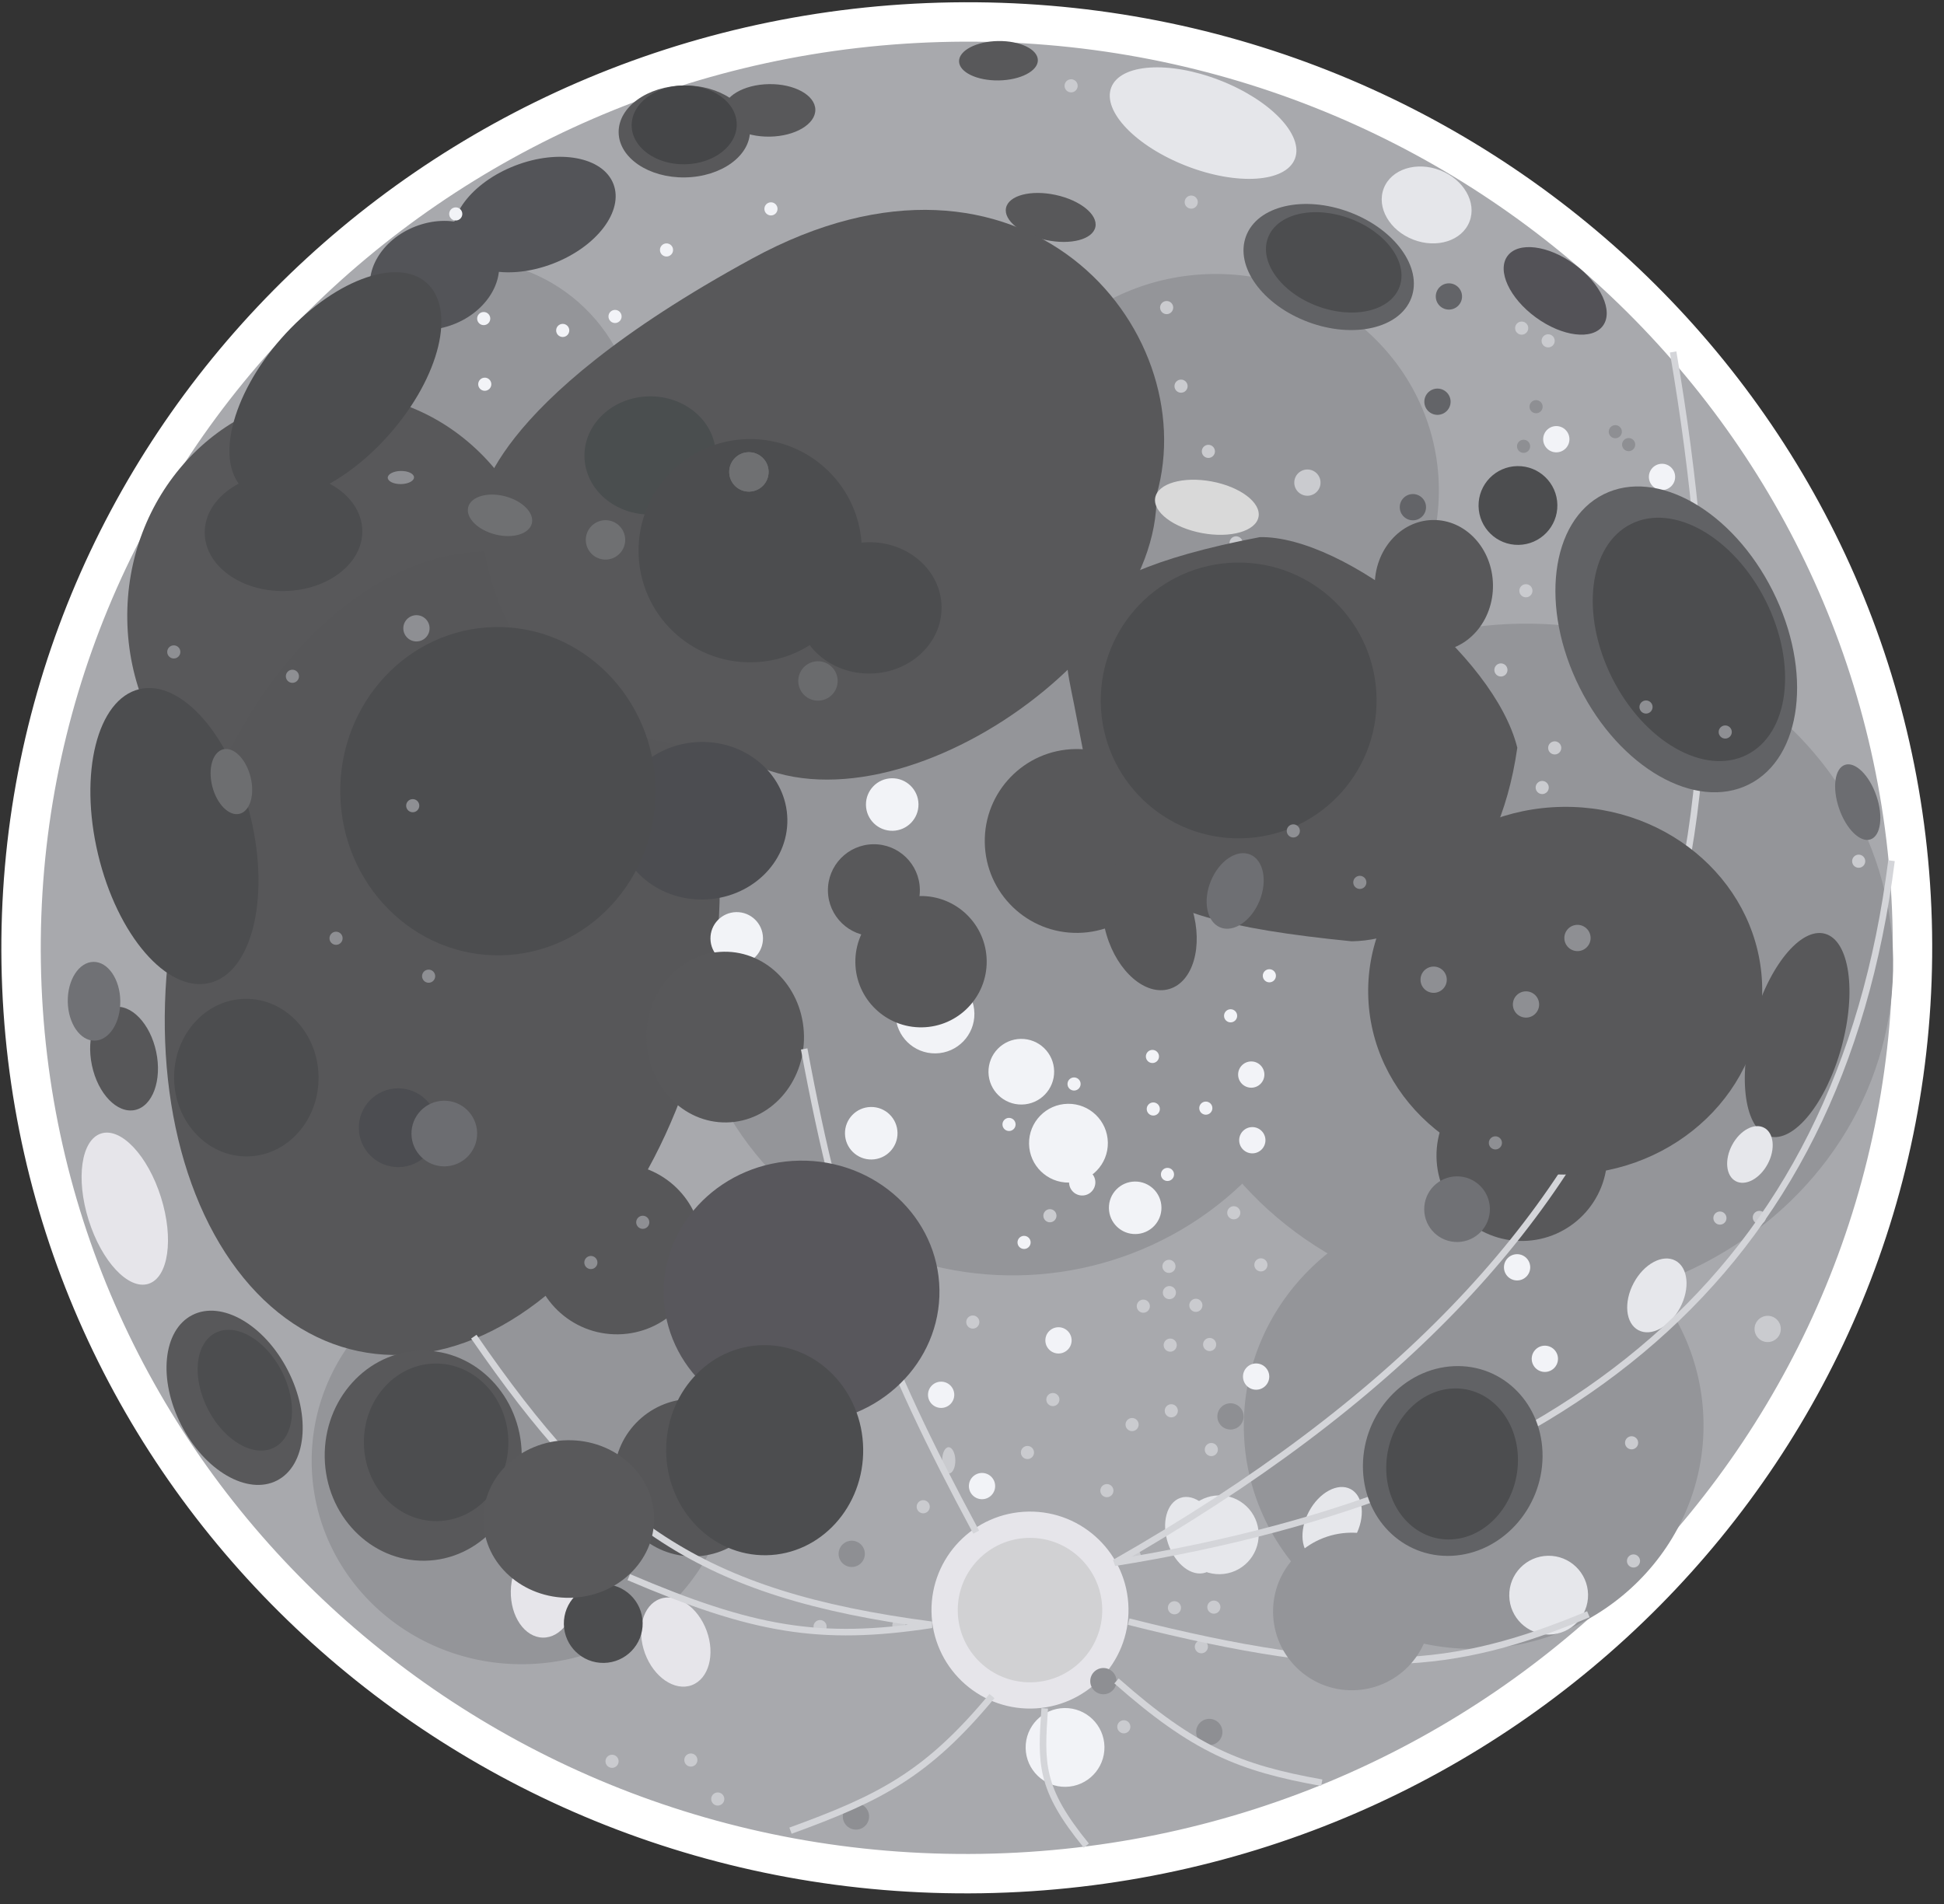 <svg width="148" height="145" viewBox="0 0 148 145" fill="none" xmlns="http://www.w3.org/2000/svg">
<rect x="0" y="0" width="148" height="145" fill="#333333" stroke="none"/>
<g id="Group 233">
<g id="MOON">
<path id="Ellipse 41" d="M74.738 142.662C114.466 142.022 146.22 109.973 145.593 71.012C144.965 32.05 112.195 1.041 72.467 1.681C32.738 2.321 0.984 34.37 1.612 73.331C2.239 112.292 35.009 143.302 74.738 142.662Z" fill="#A8A9AD" stroke="white" stroke-width="3"/>
<g id="Moon">
<g id="MOON_2">
<g id="moon">
<ellipse id="Ellipse 45" cx="118.4" cy="22.15" rx="4.5" ry="2.5" transform="rotate(36.13 118.4 22.15)" fill="#535257"/>
<ellipse id="Ellipse 44" cx="79.992" cy="16.557" rx="3.478" ry="1.755" transform="rotate(12.126 79.992 16.557)" fill="#58585A"/>
<ellipse id="Ellipse 46" cx="76.014" cy="4.624" rx="3" ry="1.5" transform="rotate(-0.923 76.014 4.624)" fill="#58585A"/>
<g id="Group 216">
<ellipse id="Ellipse 48" cx="58.573" cy="8.405" rx="3.5" ry="2" transform="rotate(-0.923 58.573 8.405)" fill="#58585A"/>
<ellipse id="Ellipse 47" cx="52.098" cy="10.01" rx="5" ry="3.5" transform="rotate(-0.923 52.098 10.01)" fill="#58585A"/>
<ellipse id="Ellipse 49" cx="52.09" cy="9.51" rx="4" ry="3" transform="rotate(-0.923 52.09 9.51)" fill="#454648"/>
</g>
<circle id="Ellipse 51" cx="115.565" cy="38.491" r="3" transform="rotate(-0.923 115.565 38.491)" fill="#4C4D4F"/>
<ellipse id="Ellipse 52" cx="116.129" cy="73.487" rx="28" ry="26" transform="rotate(-0.923 116.129 73.487)" fill="#949599"/>
<ellipse id="Ellipse 53" cx="77.11" cy="72.615" rx="25" ry="24.5" transform="rotate(-0.923 77.11 72.615)" fill="#949599"/>
<ellipse id="Ellipse 54" cx="112.193" cy="108.555" rx="17.5" ry="17" transform="rotate(-0.923 112.193 108.555)" fill="#949599"/>
<ellipse id="Ellipse 56" cx="92.544" cy="37.362" rx="17" ry="16.5" transform="rotate(-0.923 92.544 37.362)" fill="#949599"/>
<ellipse id="Ellipse 57" cx="39.727" cy="111.222" rx="16" ry="15.5" transform="rotate(-0.923 39.727 111.222)" fill="#949599"/>
<circle id="Ellipse 58" cx="35.463" cy="32.781" r="13" transform="rotate(-0.923 35.463 32.781)" fill="#949599"/>
<ellipse id="Ellipse 61" cx="25.689" cy="46.94" rx="16" ry="17" transform="rotate(-0.923 25.689 46.94)" fill="#58585A"/>
<g id="Group 215">
<ellipse id="Ellipse 42" cx="101.155" cy="20.332" rx="6.717" ry="4.469" transform="rotate(20.472 101.155 20.332)" fill="#616265"/>
<ellipse id="Ellipse 43" cx="101.539" cy="19.977" rx="5.345" ry="3.557" transform="rotate(20.472 101.539 19.977)" fill="#4C4D4F"/>
</g>
<ellipse id="Ellipse 59" cx="33.671" cy="72.583" rx="20.579" ry="30.966" transform="rotate(11.933 33.671 72.583)" fill="#575759"/>
</g>
<ellipse id="Ellipse 63" cx="9.445" cy="80.609" rx="2.5" ry="4" transform="rotate(-11.896 9.445 80.609)" fill="#575759"/>
<ellipse id="Ellipse 64" cx="13.28" cy="63.662" rx="5.979" ry="11.5" transform="rotate(-13.399 13.28 63.662)" fill="#4C4D4F"/>
<ellipse id="Ellipse 65" cx="17.616" cy="59.512" rx="1.5" ry="2.533" transform="rotate(-14.352 17.616 59.512)" fill="#6D6E70"/>
<ellipse id="Ellipse 67" cx="18.754" cy="82.056" rx="5.5" ry="6" transform="rotate(-0.923 18.754 82.056)" fill="#4C4D4F"/>
<circle id="Ellipse 68" cx="30.317" cy="85.871" r="3" transform="rotate(-0.923 30.317 85.871)" fill="#4C4D51"/>
<circle id="Ellipse 69" cx="33.825" cy="86.314" r="2.5" transform="rotate(-0.923 33.825 86.314)" fill="#6C6D71"/>
<circle id="Ellipse 70" cx="46.968" cy="95.103" r="6.5" transform="rotate(-0.923 46.968 95.103)" fill="#575759"/>
<circle id="Ellipse 73" cx="52.749" cy="112.512" r="6" transform="rotate(-0.923 52.749 112.512)" fill="#565658"/>
<ellipse id="Ellipse 75" cx="17.861" cy="106.436" rx="4.56" ry="7.076" transform="rotate(-27.106 17.861 106.436)" fill="#58585A"/>
<ellipse id="Ellipse 76" cx="18.639" cy="105.858" rx="3.161" ry="4.905" transform="rotate(-27.106 18.639 105.858)" fill="#4C4D4F"/>
<ellipse id="Ellipse 77" cx="9.501" cy="92.033" rx="2.887" ry="6" transform="rotate(-17.434 9.501 92.033)" fill="#E6E5EA"/>
<ellipse id="Ellipse 78" cx="32.22" cy="110.843" rx="7.5" ry="8" transform="rotate(-0.923 32.22 110.843)" fill="#58585A"/>
<ellipse id="Ellipse 79" cx="33.203" cy="109.827" rx="5.5" ry="6" transform="rotate(-0.923 33.203 109.827)" fill="#4C4D4F"/>
<path id="Ellipse 82" d="M88.049 37.698C88.257 50.608 65.989 65.205 55.355 56.963C43.759 57.15 36.721 48.743 36.556 38.527C36.556 38.527 36.737 30.88 57.255 19.691C77.773 8.503 91.688 24.989 88.049 37.698Z" fill="#58585A"/>
<ellipse id="Ellipse 81" cx="53.444" cy="62.495" rx="6.5" ry="6" transform="rotate(-0.923 53.444 62.495)" fill="#4C4D51"/>
<path id="Ellipse 83" d="M54.495 34.6C54.535 37.085 52.329 39.136 49.568 39.18C46.807 39.224 44.536 37.246 44.496 34.761C44.456 32.276 46.662 30.226 49.423 30.181C52.184 30.137 54.455 32.115 54.495 34.6Z" fill="#4A4E4F"/>
<path id="Ellipse 84" d="M65.612 41.796C65.688 46.49 61.944 50.357 57.25 50.432C52.556 50.508 48.69 46.764 48.614 42.07C48.539 37.376 52.282 33.51 56.976 33.434C61.67 33.359 65.536 37.103 65.612 41.796Z" fill="#4C4D4F"/>
<ellipse id="Ellipse 85" cx="66.184" cy="46.288" rx="5.5" ry="5" transform="rotate(-0.923 66.184 46.288)" fill="#4C4D4F"/>
<circle id="Ellipse 86" cx="57.016" cy="35.934" r="1.5" transform="rotate(-0.923 57.016 35.934)" fill="#6F7072"/>
<circle id="Ellipse 89" cx="57.016" cy="35.934" r="1.5" transform="rotate(-0.923 57.016 35.934)" fill="#6F7072"/>
<circle id="Ellipse 90" cx="46.098" cy="41.11" r="1.5" transform="rotate(-0.923 46.098 41.11)" fill="#6F7072"/>
<ellipse id="Ellipse 135" cx="38.067" cy="39.24" rx="2.5" ry="1.5" transform="rotate(14.431 38.067 39.24)" fill="#6F7072"/>
<circle id="Ellipse 87" cx="62.273" cy="51.852" r="1.5" transform="rotate(-0.923 62.273 51.852)" fill="#6A6B6D"/>
<circle id="Ellipse 88" cx="67.926" cy="61.261" r="2" transform="rotate(-0.923 67.926 61.261)" fill="#F2F3F7"/>
<circle id="Ellipse 117" cx="66.329" cy="86.291" r="2" transform="rotate(-0.923 66.329 86.291)" fill="#F2F3F7"/>
<circle id="Ellipse 118" cx="77.754" cy="81.606" r="2.5" transform="rotate(-0.923 77.754 81.606)" fill="#F2F3F7"/>
<circle id="Ellipse 121" cx="81.343" cy="87.049" r="3" transform="rotate(-0.923 81.343 87.049)" fill="#F2F3F7"/>
<circle id="Ellipse 120" cx="86.423" cy="91.968" r="2" transform="rotate(-0.923 86.423 91.968)" fill="#F2F3F7"/>
<circle id="Ellipse 122" cx="82.391" cy="90.032" r="1" transform="rotate(-0.923 82.391 90.032)" fill="#F2F3F7"/>
<circle id="Ellipse 123" cx="95.341" cy="86.823" r="1" transform="rotate(-0.923 95.341 86.823)" fill="#F2F3F7"/>
<circle id="Ellipse 165" cx="115.499" cy="96.5" r="1" transform="rotate(-0.923 115.499 96.5)" fill="#F2F3F7"/>
<circle id="Ellipse 166" cx="117.612" cy="103.467" r="1" transform="rotate(-0.923 117.612 103.467)" fill="#F2F3F7"/>
<circle id="Ellipse 167" cx="95.631" cy="104.821" r="1" transform="rotate(-0.923 95.631 104.821)" fill="#F2F3F7"/>
<circle id="Ellipse 124" cx="91.801" cy="84.38" r="0.5" transform="rotate(-0.923 91.801 84.38)" fill="#F2F3F7"/>
<circle id="Ellipse 125" cx="93.688" cy="77.349" r="0.5" transform="rotate(-0.923 93.688 77.349)" fill="#F2F3F7"/>
<circle id="Ellipse 126" cx="87.737" cy="80.445" r="0.5" transform="rotate(-0.923 87.737 80.445)" fill="#F2F3F7"/>
<circle id="Ellipse 127" cx="95.26" cy="81.824" r="1" transform="rotate(-0.923 95.26 81.824)" fill="#F2F3F7"/>
<circle id="Ellipse 128" cx="87.802" cy="84.445" r="0.5" transform="rotate(-0.923 87.802 84.445)" fill="#F2F3F7"/>
<circle id="Ellipse 136" cx="36.906" cy="29.257" r="0.5" transform="rotate(-0.923 36.906 29.257)" fill="#F2F3F7"/>
<circle id="Ellipse 137" cx="36.826" cy="24.258" r="0.5" transform="rotate(-0.923 36.826 24.258)" fill="#F2F3F7"/>
<circle id="Ellipse 138" cx="42.841" cy="25.161" r="0.5" transform="rotate(-0.923 42.841 25.161)" fill="#F2F3F7"/>
<circle id="Ellipse 139" cx="46.824" cy="24.097" r="0.5" transform="rotate(-0.923 46.824 24.097)" fill="#F2F3F7"/>
<circle id="Ellipse 140" cx="50.743" cy="19.033" r="0.5" transform="rotate(-0.923 50.743 19.033)" fill="#F2F3F7"/>
<circle id="Ellipse 143" cx="81.546" cy="6.535" r="0.5" transform="rotate(-0.923 81.546 6.535)" fill="#CACBCF"/>
<circle id="Ellipse 144" cx="90.69" cy="15.389" r="0.5" transform="rotate(-0.923 90.69 15.389)" fill="#CACBCF"/>
<circle id="Ellipse 145" cx="88.819" cy="23.42" r="0.5" transform="rotate(-0.923 88.819 23.42)" fill="#CACBCF"/>
<circle id="Ellipse 146" cx="89.915" cy="29.404" r="0.5" transform="rotate(-0.923 89.915 29.404)" fill="#CACBCF"/>
<circle id="Ellipse 155" cx="116.17" cy="44.983" r="0.5" transform="rotate(-0.923 116.17 44.983)" fill="#CACBCF"/>
<circle id="Ellipse 168" cx="115.848" cy="24.985" r="0.5" transform="rotate(-0.923 115.848 24.985)" fill="#CACBCF"/>
<circle id="Ellipse 169" cx="117.863" cy="25.953" r="0.5" transform="rotate(-0.923 117.863 25.953)" fill="#CACBCF"/>
<circle id="Ellipse 201" cx="88.995" cy="96.427" r="0.5" transform="rotate(-0.923 88.995 96.427)" fill="#CACBCF"/>
<circle id="Ellipse 202" cx="87.043" cy="99.459" r="0.5" transform="rotate(-0.923 87.043 99.459)" fill="#CACBCF"/>
<circle id="Ellipse 203" cx="89.091" cy="102.426" r="0.5" transform="rotate(-0.923 89.091 102.426)" fill="#CACBCF"/>
<circle id="Ellipse 204" cx="91.043" cy="99.394" r="0.5" transform="rotate(-0.923 91.043 99.394)" fill="#CACBCF"/>
<circle id="Ellipse 205" cx="92.091" cy="102.378" r="0.5" transform="rotate(-0.923 92.091 102.378)" fill="#CACBCF"/>
<circle id="Ellipse 206" cx="95.994" cy="96.314" r="0.5" transform="rotate(-0.923 95.994 96.314)" fill="#CACBCF"/>
<circle id="Ellipse 207" cx="93.93" cy="92.347" r="0.5" transform="rotate(-0.923 93.93 92.347)" fill="#CACBCF"/>
<circle id="Ellipse 208" cx="80.585" cy="102.063" r="1" transform="rotate(-0.923 80.585 102.063)" fill="#F2F3F7"/>
<circle id="Ellipse 209" cx="71.65" cy="106.207" r="1" transform="rotate(-0.923 71.65 106.207)" fill="#F2F3F7"/>
<circle id="Ellipse 210" cx="86.188" cy="108.474" r="0.5" transform="rotate(-0.923 86.188 108.474)" fill="#CACBCF"/>
<circle id="Ellipse 211" cx="92.22" cy="110.377" r="0.5" transform="rotate(-0.923 92.22 110.377)" fill="#CACBCF"/>
<circle id="Ellipse 212" cx="78.222" cy="110.602" r="0.5" transform="rotate(-0.923 78.222 110.602)" fill="#CACBCF"/>
<circle id="Ellipse 213" cx="74.061" cy="100.668" r="0.5" transform="rotate(-0.923 74.061 100.668)" fill="#CACBCF"/>
<circle id="Ellipse 214" cx="79.932" cy="92.572" r="0.5" transform="rotate(-0.923 79.932 92.572)" fill="#CACBCF"/>
<circle id="Ellipse 215" cx="89.027" cy="98.427" r="0.5" transform="rotate(-0.923 89.027 98.427)" fill="#CACBCF"/>
<circle id="Ellipse 216" cx="89.172" cy="107.425" r="0.5" transform="rotate(-0.923 89.172 107.425)" fill="#CACBCF"/>
<circle id="Ellipse 217" cx="91.462" cy="125.391" r="0.5" transform="rotate(-0.923 91.462 125.391)" fill="#CACBCF"/>
<circle id="Ellipse 218" cx="92.413" cy="122.375" r="0.5" transform="rotate(-0.923 92.413 122.375)" fill="#CACBCF"/>
<circle id="Ellipse 219" cx="89.413" cy="122.424" r="0.5" transform="rotate(-0.923 89.413 122.424)" fill="#CACBCF"/>
<circle id="Ellipse 220" cx="86.35" cy="118.472" r="0.5" transform="rotate(-0.923 86.35 118.472)" fill="#CACBCF"/>
<circle id="Ellipse 221" cx="84.269" cy="113.505" r="0.5" transform="rotate(-0.923 84.269 113.505)" fill="#CACBCF"/>
<circle id="Ellipse 224" cx="68.432" cy="123.761" r="0.5" transform="rotate(-0.923 68.432 123.761)" fill="#CACBCF"/>
<circle id="Ellipse 225" cx="52.596" cy="134.018" r="0.5" transform="rotate(-0.923 52.596 134.018)" fill="#CACBCF"/>
<circle id="Ellipse 226" cx="46.596" cy="134.114" r="0.5" transform="rotate(-0.923 46.596 134.114)" fill="#CACBCF"/>
<circle id="Ellipse 227" cx="54.644" cy="136.986" r="0.5" transform="rotate(-0.923 54.644 136.986)" fill="#CACBCF"/>
<circle id="Ellipse 228" cx="62.433" cy="123.858" r="0.5" transform="rotate(-0.923 62.433 123.858)" fill="#CACBCF"/>
<circle id="Ellipse 229" cx="70.287" cy="114.731" r="0.5" transform="rotate(-0.923 70.287 114.731)" fill="#CACBCF"/>
<circle id="Ellipse 230" cx="80.157" cy="106.57" r="0.5" transform="rotate(-0.923 80.157 106.57)" fill="#CACBCF"/>
<circle id="Ellipse 231" cx="85.559" cy="131.487" r="0.5" transform="rotate(-0.923 85.559 131.487)" fill="#CACBCF"/>
<circle id="Ellipse 222" cx="74.763" cy="113.158" r="1" transform="rotate(-0.923 74.763 113.158)" fill="#F2F3F7"/>
<ellipse id="Ellipse 223" cx="72.231" cy="111.199" rx="0.5" ry="1" transform="rotate(-0.923 72.231 111.199)" fill="#CACBCF"/>
<circle id="Ellipse 156" cx="114.267" cy="51.014" r="0.5" transform="rotate(-0.923 114.267 51.014)" fill="#CACBCF"/>
<circle id="Ellipse 157" cx="118.363" cy="56.949" r="0.5" transform="rotate(-0.923 118.363 56.949)" fill="#CACBCF"/>
<circle id="Ellipse 158" cx="117.411" cy="59.965" r="0.5" transform="rotate(-0.923 117.411 59.965)" fill="#CACBCF"/>
<circle id="Ellipse 159" cx="141.505" cy="65.577" r="0.5" transform="rotate(-0.923 141.505 65.577)" fill="#CACBCF"/>
<circle id="Ellipse 160" cx="130.941" cy="92.751" r="0.5" transform="rotate(-0.923 130.941 92.751)" fill="#CACBCF"/>
<circle id="Ellipse 161" cx="133.941" cy="92.702" r="0.5" transform="rotate(-0.923 133.941 92.702)" fill="#CACBCF"/>
<circle id="Ellipse 162" cx="134.577" cy="101.193" r="1" transform="rotate(-0.923 134.577 101.193)" fill="#CACBCF"/>
<circle id="Ellipse 163" cx="124.216" cy="109.862" r="0.5" transform="rotate(-0.923 124.216 109.862)" fill="#CACBCF"/>
<circle id="Ellipse 164" cx="124.361" cy="118.86" r="0.5" transform="rotate(-0.923 124.361 118.86)" fill="#CACBCF"/>
<circle id="Ellipse 147" cx="91.996" cy="34.37" r="0.5" transform="rotate(-0.923 91.996 34.37)" fill="#CACBCF"/>
<circle id="Ellipse 149" cx="99.535" cy="36.749" r="1" transform="rotate(-0.923 99.535 36.749)" fill="#CACBCF"/>
<circle id="Ellipse 153" cx="126.532" cy="36.314" r="1" transform="rotate(-0.923 126.532 36.314)" fill="#F2F3F7"/>
<circle id="Ellipse 154" cx="118.484" cy="33.444" r="1" transform="rotate(-0.923 118.484 33.444)" fill="#F2F3F7"/>
<circle id="Ellipse 150" cx="110.308" cy="22.574" r="1" transform="rotate(-0.923 110.308 22.574)" fill="#636468"/>
<circle id="Ellipse 151" cx="109.437" cy="30.589" r="1" transform="rotate(-0.923 109.437 30.589)" fill="#636468"/>
<circle id="Ellipse 170" cx="116.944" cy="30.968" r="0.5" transform="rotate(-0.923 116.944 30.968)" fill="#8E8F93"/>
<circle id="Ellipse 172" cx="123.992" cy="33.855" r="0.5" transform="rotate(-0.923 123.992 33.855)" fill="#8E8F93"/>
<circle id="Ellipse 173" cx="122.976" cy="32.871" r="0.5" transform="rotate(-0.923 122.976 32.871)" fill="#8E8F93"/>
<circle id="Ellipse 171" cx="115.993" cy="33.984" r="0.5" transform="rotate(-0.923 115.993 33.984)" fill="#8E8F93"/>
<circle id="Ellipse 152" cx="107.566" cy="38.62" r="1" transform="rotate(-0.923 107.566 38.62)" fill="#636468"/>
<circle id="Ellipse 148" cx="94.108" cy="41.337" r="0.5" transform="rotate(-0.923 94.108 41.337)" fill="#CACBCF"/>
<circle id="Ellipse 141" cx="58.694" cy="15.905" r="0.5" transform="rotate(-0.923 58.694 15.905)" fill="#F2F3F7"/>
<circle id="Ellipse 129" cx="81.77" cy="82.541" r="0.5" transform="rotate(-0.923 81.77 82.541)" fill="#F2F3F7"/>
<circle id="Ellipse 130" cx="76.819" cy="85.621" r="0.5" transform="rotate(-0.923 76.819 85.621)" fill="#F2F3F7"/>
<circle id="Ellipse 131" cx="77.964" cy="94.604" r="0.5" transform="rotate(-0.923 77.964 94.604)" fill="#F2F3F7"/>
<circle id="Ellipse 132" cx="88.882" cy="89.428" r="0.5" transform="rotate(-0.923 88.882 89.428)" fill="#F2F3F7"/>
<circle id="Ellipse 133" cx="96.639" cy="74.301" r="0.5" transform="rotate(-0.923 96.639 74.301)" fill="#F2F3F7"/>
<circle id="Ellipse 119" cx="71.183" cy="77.211" r="3" transform="rotate(-0.923 71.183 77.211)" fill="#F2F3F7"/>
<ellipse id="Ellipse 92" cx="136.819" cy="78.814" rx="3.5" ry="8" transform="rotate(15.346 136.819 78.814)" fill="#58585A"/>
<circle id="Ellipse 93" cx="115.862" cy="87.993" r="6.5" transform="rotate(-0.923 115.862 87.993)" fill="#58585A"/>
<circle id="Ellipse 94" cx="110.928" cy="92.073" r="2.5" transform="rotate(-0.923 110.928 92.073)" fill="#707175"/>
<circle id="Ellipse 95" cx="66.531" cy="67.785" r="3.5" transform="rotate(-0.923 66.531 67.785)" fill="#58585A"/>
<circle id="Ellipse 96" cx="70.119" cy="73.228" r="5" transform="rotate(-0.923 70.119 73.228)" fill="#58585A"/>
<ellipse id="Ellipse 97" cx="40.669" cy="16.338" rx="6.466" ry="4" transform="rotate(-21.094 40.669 16.338)" fill="#535458"/>
<ellipse id="Ellipse 98" cx="33.081" cy="20.969" rx="5.04" ry="4" transform="rotate(-21.094 33.081 20.969)" fill="#535458"/>
<ellipse id="Ellipse 99" cx="21.585" cy="40.505" rx="6" ry="4.5" transform="rotate(-0.923 21.585 40.505)" fill="#4C4D4F"/>
<ellipse id="Ellipse 100" cx="25.535" cy="29.413" rx="5.5" ry="10.5" transform="rotate(41.285 25.535 29.413)" fill="#4C4D4F"/>
<ellipse id="Ellipse 101" cx="91.593" cy="9.374" rx="7.5" ry="3.5" transform="rotate(21.256 91.593 9.374)" fill="#E5E6EA"/>
<ellipse id="Ellipse 102" cx="108.613" cy="15.605" rx="3.501" ry="2.831" transform="rotate(21.256 108.613 15.605)" fill="#E5E6EA"/>
<circle id="Ellipse 103" cx="81.972" cy="64.036" r="7" transform="rotate(-0.923 81.972 64.036)" fill="#58585A"/>
<ellipse id="Ellipse 104" cx="87.512" cy="70.228" rx="3.406" ry="5.299" transform="rotate(-16.558 87.512 70.228)" fill="#58585A"/>
<ellipse id="Ellipse 105" cx="88.391" cy="58.932" rx="4.5" ry="5" transform="rotate(-0.923 88.391 58.932)" fill="#58585A"/>
<path id="Rectangle 101" d="M95.919 40.899C102.409 40.795 113.775 49.889 115.515 56.937C114.053 67.174 108.221 71.59 102.907 71.676C83.733 69.77 84.295 66.378 81.761 53.586C80.78 48.635 79.103 44.122 95.919 40.899Z" fill="#58585A"/>
<ellipse id="Ellipse 106" cx="109.163" cy="44.595" rx="4.5" ry="5" transform="rotate(-0.923 109.163 44.595)" fill="#58585A"/>
<ellipse id="Ellipse 108" cx="51.451" cy="125.035" rx="2.5" ry="3.5" transform="rotate(-20.215 51.451 125.035)" fill="#E6E5EA"/>
<ellipse id="Ellipse 109" cx="41.388" cy="121.197" rx="2.5" ry="3.5" transform="rotate(1.035 41.388 121.197)" fill="#E6E5EA"/>
<circle id="Ellipse 107" cx="45.927" cy="123.624" r="3" transform="rotate(-0.923 45.927 123.624)" fill="#4C4D4F"/>
<circle id="Ellipse 110" cx="78.415" cy="122.6" r="7.5" transform="rotate(-0.923 78.415 122.6)" fill="#E6E5EA"/>
<circle id="Ellipse 111" cx="78.415" cy="122.601" r="5.5" transform="rotate(-0.923 78.415 122.601)" fill="#D1D1D3"/>
<circle id="Ellipse 113" cx="117.902" cy="121.464" r="3" transform="rotate(-0.923 117.902 121.464)" fill="#E6E7EB"/>
<ellipse id="Ellipse 114" cx="126.14" cy="98.638" rx="3" ry="2" transform="rotate(-61.966 126.14 98.638)" fill="#E6E7EB"/>
<ellipse id="Ellipse 116" cx="101.418" cy="116.038" rx="3" ry="2" transform="rotate(-61.966 101.418 116.038)" fill="#E6E7EB"/>
<ellipse id="Ellipse 115" cx="133.225" cy="87.907" rx="2.303" ry="1.535" transform="rotate(-61.966 133.225 87.907)" fill="#E6E7EB"/>
<ellipse id="Ellipse 62" cx="7.159" cy="76.242" rx="2" ry="3" transform="rotate(-0.923 7.159 76.242)" fill="#707175"/>
<circle id="Ellipse 134" cx="56.088" cy="71.453" r="2" transform="rotate(-0.923 56.088 71.453)" fill="#F2F3F7"/>
<ellipse id="Ellipse 80" cx="55.209" cy="78.969" rx="6" ry="6.5" transform="rotate(-0.923 55.209 78.969)" fill="#58585A"/>
<ellipse id="Ellipse 66" cx="37.905" cy="60.245" rx="12" ry="12.5" transform="rotate(-0.923 37.905 60.245)" fill="#4C4D4F"/>
<circle id="Ellipse 185" cx="32.632" cy="74.332" r="0.5" transform="rotate(-0.923 32.632 74.332)" fill="#8E8F93"/>
<circle id="Ellipse 186" cx="25.584" cy="71.445" r="0.5" transform="rotate(-0.923 25.584 71.445)" fill="#8E8F93"/>
<circle id="Ellipse 187" cx="31.422" cy="61.349" r="0.5" transform="rotate(-0.923 31.422 61.349)" fill="#8E8F93"/>
<circle id="Ellipse 188" cx="48.935" cy="93.072" r="0.5" transform="rotate(-0.923 48.935 93.072)" fill="#8E8F93"/>
<circle id="Ellipse 189" cx="44.984" cy="96.135" r="0.5" transform="rotate(-0.923 44.984 96.135)" fill="#8E8F93"/>
<circle id="Ellipse 190" cx="66.933" cy="92.781" r="0.5" transform="rotate(-0.923 66.933 92.781)" fill="#8E8F93"/>
<circle id="Ellipse 191" cx="52.733" cy="111.513" r="1" transform="rotate(-0.923 52.733 111.513)" fill="#8E8F93"/>
<circle id="Ellipse 192" cx="45.863" cy="119.624" r="1" transform="rotate(-0.923 45.863 119.624)" fill="#8E8F93"/>
<circle id="Ellipse 193" cx="55.813" cy="116.464" r="1" transform="rotate(-0.923 55.813 116.464)" fill="#8E8F93"/>
<circle id="Ellipse 194" cx="63.143" cy="105.844" r="0.5" transform="rotate(-0.923 63.143 105.844)" fill="#8E8F93"/>
<circle id="Ellipse 195" cx="63.224" cy="110.844" r="0.5" transform="rotate(-0.923 63.224 110.844)" fill="#8E8F93"/>
<circle id="Ellipse 196" cx="64.844" cy="118.319" r="1" transform="rotate(-0.923 64.844 118.319)" fill="#8E8F93"/>
<circle id="Ellipse 197" cx="65.166" cy="138.316" r="1" transform="rotate(-0.923 65.166 138.316)" fill="#8E8F93"/>
<circle id="Ellipse 198" cx="92.066" cy="131.882" r="1" transform="rotate(-0.923 92.066 131.882)" fill="#8E8F93"/>
<circle id="Ellipse 199" cx="84.003" cy="128.011" r="1" transform="rotate(-0.923 84.003 128.011)" fill="#8E8F93"/>
<circle id="Ellipse 200" cx="93.68" cy="107.853" r="1" transform="rotate(-0.923 93.68 107.853)" fill="#8E8F93"/>
<ellipse id="Ellipse 184" cx="30.52" cy="36.361" rx="1" ry="0.5" transform="rotate(-0.923 30.52 36.361)" fill="#8E8F93"/>
<circle id="Ellipse 178" cx="117.798" cy="83.961" r="0.5" transform="rotate(-0.923 117.798 83.961)" fill="#8E8F93"/>
<circle id="Ellipse 112" cx="81.084" cy="133.059" r="3" transform="rotate(-0.923 81.084 133.059)" fill="#F2F3F7"/>
</g>
<circle id="Ellipse 117_2" cx="94.302" cy="53.336" r="10.5" transform="rotate(-0.923 94.302 53.336)" fill="#4C4D4F"/>
<ellipse id="Ellipse 118_2" cx="94.035" cy="67.842" rx="2" ry="3" transform="rotate(22.318 94.035 67.842)" fill="#6E6F73"/>
<ellipse id="Ellipse 149_2" cx="91.881" cy="38.627" rx="4" ry="2" transform="rotate(10.522 91.881 38.627)" fill="#D9D9D9"/>
<ellipse id="Ellipse 160_2" cx="141.432" cy="61.078" rx="1.5" ry="3" transform="rotate(-18.973 141.432 61.078)" fill="#6C6D71"/>
<circle id="Ellipse 201_2" cx="92.825" cy="116.868" r="3" transform="rotate(-0.923 92.825 116.868)" fill="#E6E7EB"/>
<ellipse id="Ellipse 202_2" cx="90.825" cy="116.9" rx="2" ry="3" transform="rotate(-18.59 90.825 116.9)" fill="#E6E7EB"/>
<path id="Vector 216" d="M75.52 129.148C70.55 135.138 66.962 136.928 60.183 139.397" stroke="#D4D5D9" stroke-width="0.5"/>
<path id="Vector 218" d="M74.319 116.666C67.075 103.192 64.06 95.196 61.224 79.872M85.003 127.995C90.897 133.203 94.35 134.624 100.63 135.745M85.93 123.48C103.445 127.895 110.644 127.207 120.926 122.916M144.004 65.537C140.012 97.105 119.357 113.451 84.858 118.997C128.019 94.393 134.006 65.698 127.378 26.8M79.536 130.084C79.253 134.268 79.12 136.149 82.704 140.534" stroke="#D4D5D9" stroke-width="0.5"/>
<ellipse id="Ellipse 71" cx="61.023" cy="98.377" rx="10.5" ry="10" transform="rotate(-0.923 61.023 98.377)" fill="#58575C"/>
<ellipse id="Ellipse 72" cx="58.216" cy="110.425" rx="7.5" ry="8" transform="rotate(-0.923 58.216 110.425)" fill="#4C4D4F"/>
<path id="Vector 217" d="M47.871 120.092C57.315 124.122 62.399 125.028 70.932 123.721C53.163 121.393 45.893 116.032 36.074 101.78" stroke="#D4D5D9" stroke-width="0.5"/>
<ellipse id="Ellipse 74" cx="43.299" cy="115.666" rx="6.5" ry="6" transform="rotate(-0.923 43.299 115.666)" fill="#59595B"/>
<circle id="Ellipse 55" cx="102.92" cy="122.706" r="6" transform="rotate(-0.923 102.92 122.706)" fill="#949599"/>
<g id="Group 218">
<ellipse id="Ellipse 42_2" cx="7.22" cy="6.845" rx="7.22" ry="6.845" transform="matrix(-0.01 1 -0.999 0.047 117.51 103.706)" fill="#616265"/>
<ellipse id="Ellipse 43_2" cx="5.746" cy="5.019" rx="5.746" ry="5.019" transform="matrix(-0.01 1 -0.999 0.047 115.622 105.491)" fill="#4C4D4F"/>
</g>
<ellipse id="Ellipse 91" cx="119.161" cy="75.438" rx="15" ry="14" transform="rotate(-0.923 119.161 75.438)" fill="#58585A"/>
<circle id="Ellipse 142" cx="34.697" cy="16.291" r="0.5" transform="rotate(-0.923 34.697 16.291)" fill="#F2F3F7"/>
<circle id="Ellipse 174" cx="116.177" cy="76.486" r="1" transform="rotate(-0.923 116.177 76.486)" fill="#8E8F93"/>
<circle id="Ellipse 175" cx="120.096" cy="71.423" r="1" transform="rotate(-0.923 120.096 71.423)" fill="#8E8F93"/>
<circle id="Ellipse 176" cx="113.847" cy="87.025" r="0.5" transform="rotate(-0.923 113.847 87.025)" fill="#8E8F93"/>
<circle id="Ellipse 179" cx="103.526" cy="67.189" r="0.5" transform="rotate(-0.923 103.526 67.189)" fill="#8E8F93"/>
<circle id="Ellipse 180" cx="98.462" cy="63.27" r="0.5" transform="rotate(-0.923 98.462 63.27)" fill="#8E8F93"/>
<circle id="Ellipse 177" cx="109.146" cy="74.6" r="1" transform="rotate(-0.923 109.146 74.6)" fill="#8E8F93"/>
<circle id="Ellipse 181" cx="13.231" cy="49.641" r="0.5" transform="rotate(-0.923 13.231 49.641)" fill="#8E8F93"/>
<circle id="Ellipse 182" cx="31.705" cy="47.843" r="1" transform="rotate(-0.923 31.705 47.843)" fill="#8E8F93"/>
<circle id="Ellipse 183" cx="22.262" cy="51.496" r="0.5" transform="rotate(-0.923 22.262 51.496)" fill="#8E8F93"/>
<g id="Group 217">
<ellipse id="Ellipse 42_3" cx="127.616" cy="48.685" rx="12.353" ry="8.22" transform="rotate(63.381 127.616 48.685)" fill="#616265"/>
<ellipse id="Ellipse 43_3" cx="128.58" cy="48.688" rx="9.831" ry="6.542" transform="rotate(63.381 128.58 48.688)" fill="#4C4D4F"/>
</g>
<circle id="Ellipse 232" cx="131.345" cy="55.739" r="0.5" transform="rotate(-0.923 131.345 55.739)" fill="#8E8F93"/>
<circle id="Ellipse 233" cx="125.314" cy="53.836" r="0.5" transform="rotate(-0.923 125.314 53.836)" fill="#8E8F93"/>
</g>
</g>
</g>
</svg>
